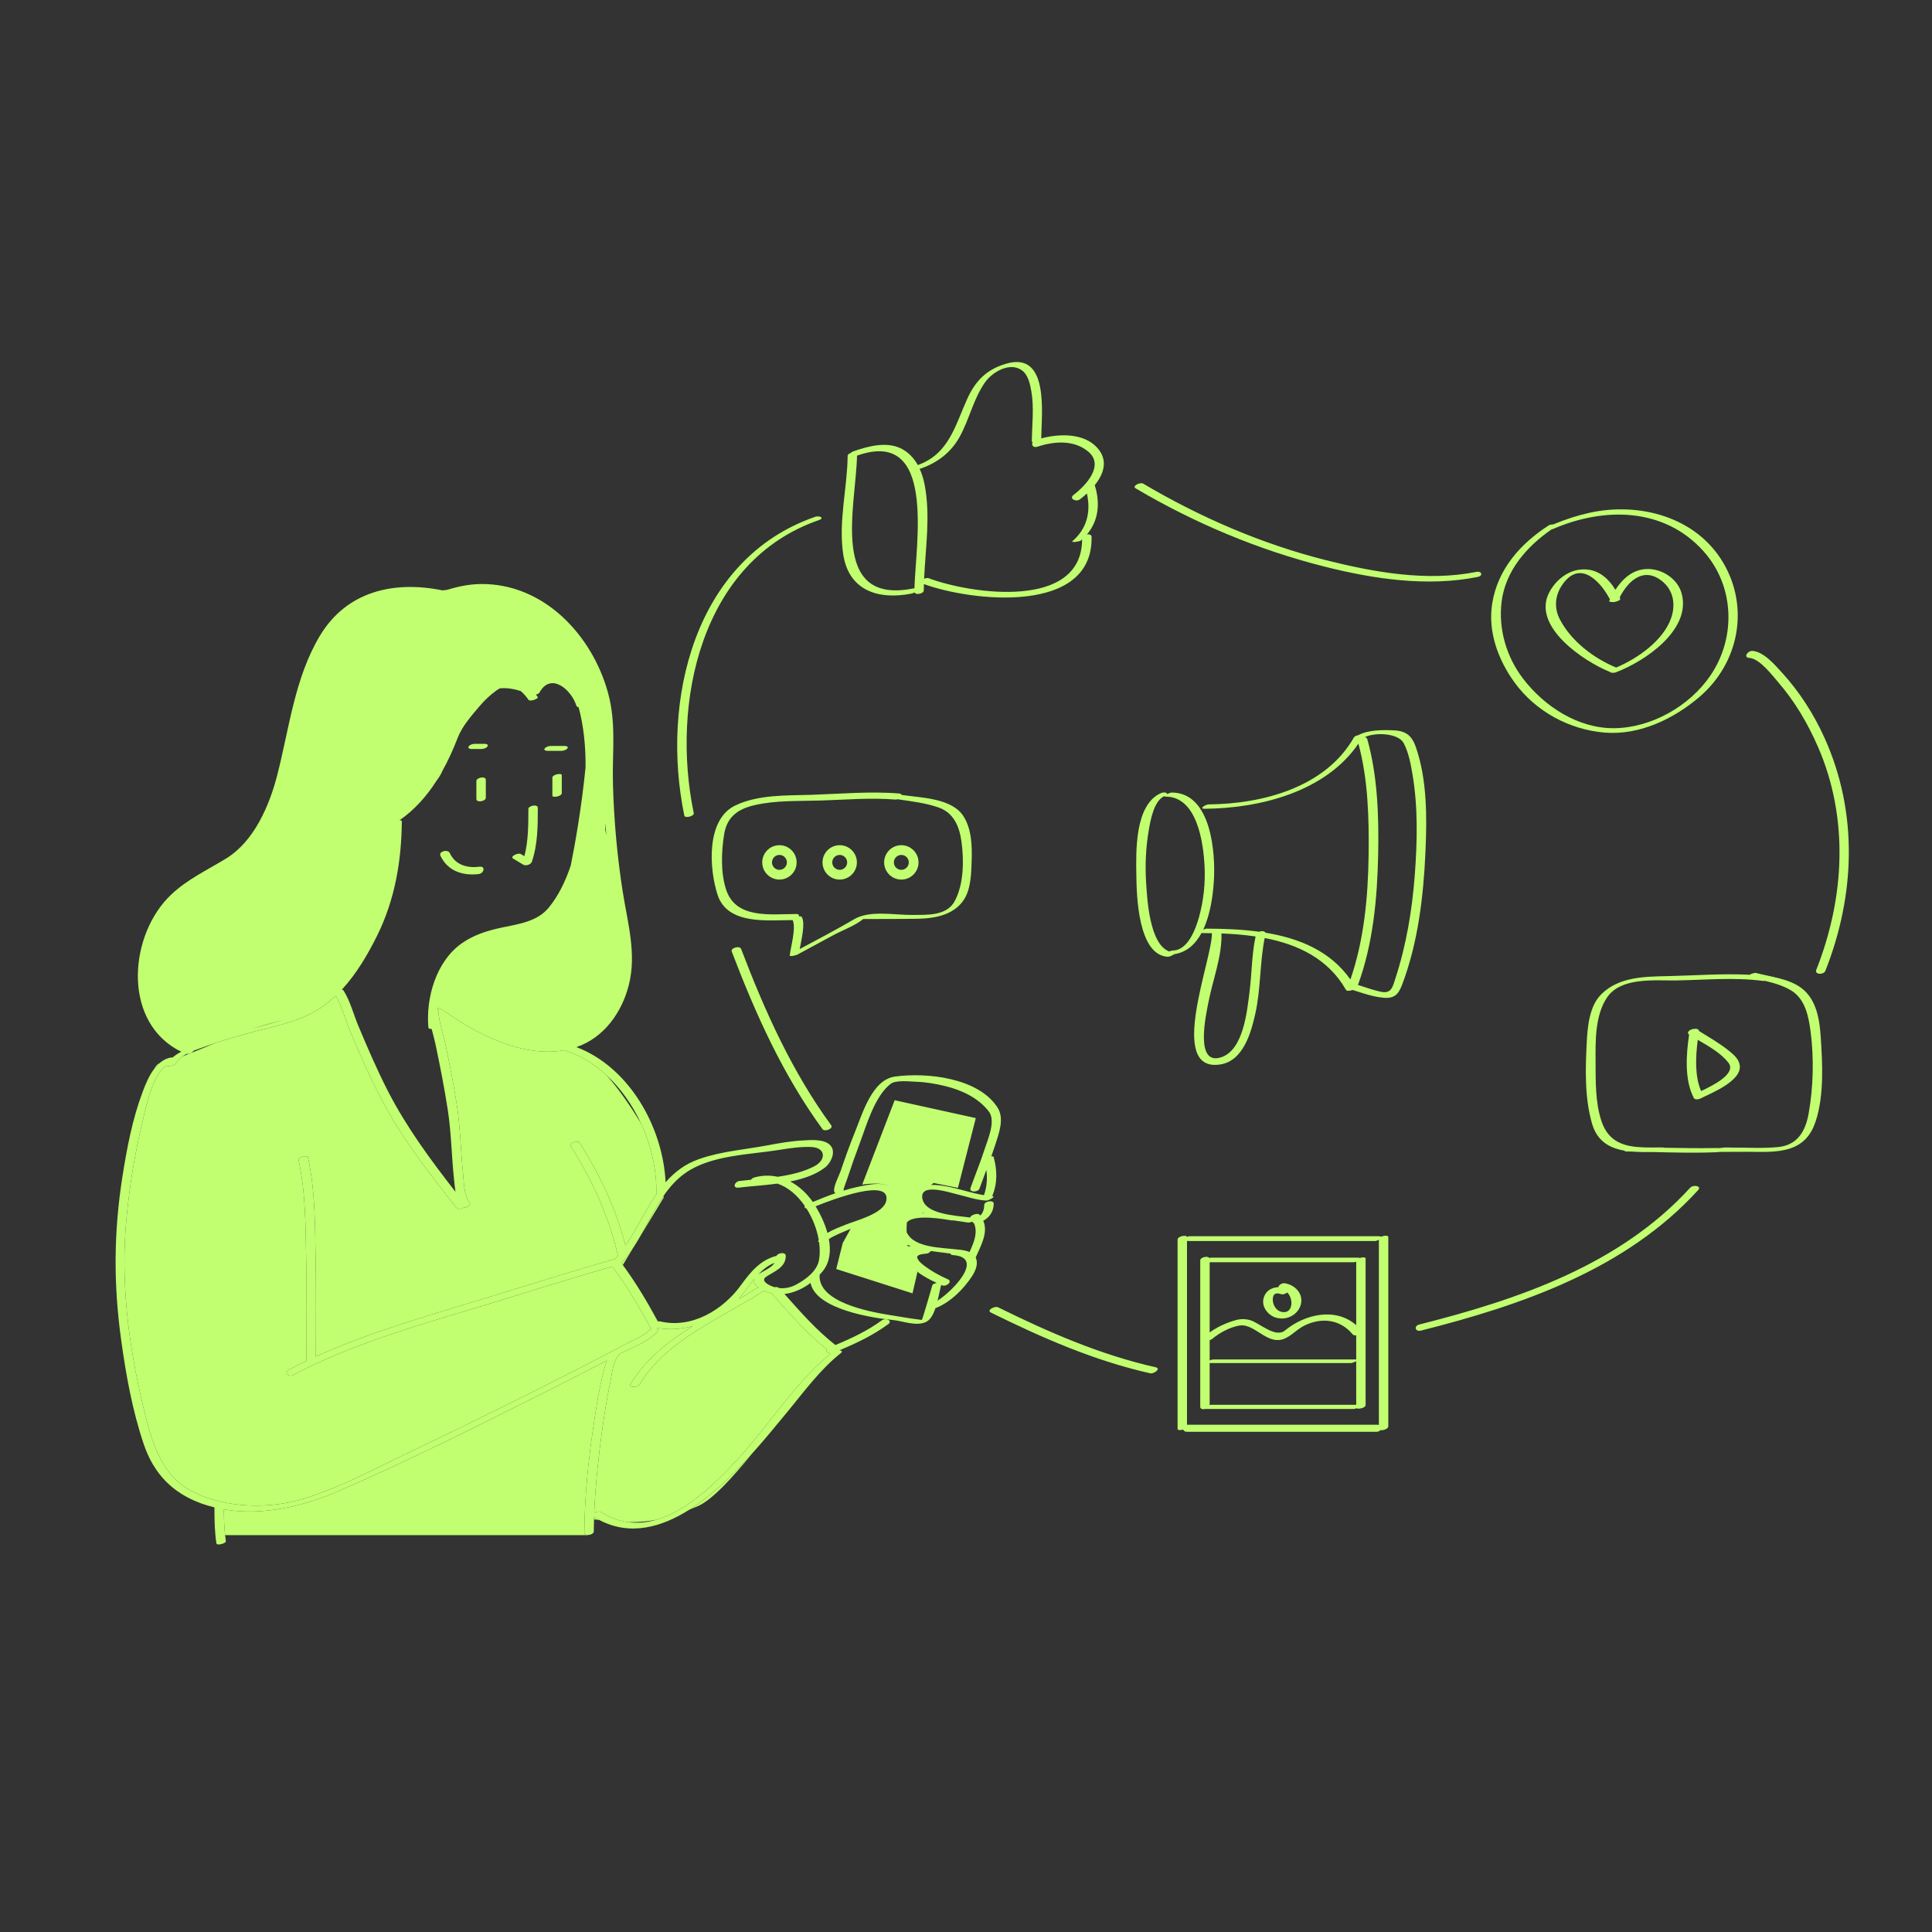 <?xml version="1.0" standalone="no"?>
<svg version="1.1" id="Layer_1" xmlns="http://www.w3.org/2000/svg" xmlns:xlink="http://www.w3.org/1999/xlink" x="0px" y="0px" width="595.28px" height="595.28px" viewBox="0 0 595.28 595.28" enable-background="new 0 0 595.28 595.28" xml:space="preserve">
<rect x="0" y="0" width="595.28" height="595.28" fill="#333333" stroke="none"/>
<path id="color_x5F_2" fill="#c1ff70" d="M183.044,467.419c0.548,0.342,1.098,0.648,1.646,0.937
	c-0.675-0.084-1.238-0.161-1.661-0.223C183.036,467.895,183.036,467.657,183.044,467.419z M49.02,327.692
	c-0.459,0.091-0.937,0.613-1.438,1.547C48.02,328.671,48.5,328.153,49.02,327.692z M180.054,472.287
	c0.059-11.715,1.345-23.5,3.127-35.068c0.749-4.86,1.512-9.769,2.785-14.525c0.293-1.093,0.572-2.362,1.038-3.512
	c-7.71,4.033-15.464,7.98-23.246,11.873c-19.571,9.789-39.208,19.616-59.301,28.304c-10.994,4.754-23.508,7.791-35.476,5.702
	c0.015,2.655,0.091,5.302,0.383,7.939h111.795l0.008-0.037C180.568,472.991,180.051,472.805,180.054,472.287z M254.718,415.732
	c-6.316-5.033-11.581-11.207-16.955-17.211c-0.846-0.183-1.68-0.473-2.499-0.867c-0.084,0.133-0.229,0.276-0.468,0.43
	c-13.003,8.334-29.456,14.75-37.76,28.519c-0.554,0.918-3.49,1.096-2.727-0.17c4.605-7.638,11.57-13.075,19.102-17.812
	c-3.48,0.884-7.094,1.17-10.527,0.582c-0.144,0.128-0.314,0.239-0.504,0.326c0.361,0.17,0.477,0.492,0.021,0.973
	c-2.773,2.938-7.784,4.797-11.454,6.638c-0.038,0.11-0.124,0.237-0.271,0.382c-1.756,1.727-2.146,6.005-2.62,8.263
	c-1.034,4.919-1.847,9.886-2.524,14.867c-1.149,8.443-2.093,16.958-2.435,25.485c0.622-0.37,1.575-0.577,2.019-0.294
	c2.788,1.779,5.576,2.768,8.335,3.15c0.236,0.003,0.473,0.007,0.709,0.007c2.613,0,5.227-0.19,8.087-0.735
	c9.678-2.813,18.536-11.579,25.13-18.75c9.588-10.43,17.599-23.521,28.645-32.533C255.083,417.003,254.305,416.333,254.718,415.732z
	 M84.493,314.999c-2.069,0.518-4.365,1.186-6.72,1.927c3.142-0.855,6.285-1.706,9.409-2.626
	C86.292,314.542,85.396,314.773,84.493,314.999z M192.998,387.403c-0.485,0.609-0.988,1.201-1.517,1.768
	c0.146,0.196,0.279,0.402,0.424,0.599l3.48-5.744c-0.622,0.967-1.268,1.913-1.957,2.815
	C193.407,387.049,193.241,387.24,192.998,387.403z M204.493,369c0,0-0.011-0.194-0.035-0.54c-2.719,3.926-4.868,8.409-7.295,12.633
	L204.493,369z M93.718,461.742c11.525-3.573,22.605-9.616,33.459-14.788c15.763-7.511,31.429-15.23,46.987-23.156
	c5.983-3.047,11.961-6.11,17.874-9.292c2.387-1.284,6.195-2.723,7.998-4.633c0.152-0.162,0.392-0.282,0.664-0.365
	c-0.077-0.063-0.146-0.136-0.195-0.228c-3.517-6.579-7.352-13.083-11.839-19.062c-12.368,3.518-24.597,7.426-36.889,11.185
	c-20.742,6.342-42.147,12.117-61.44,22.241c-1.438,0.754-3.021-0.729-1.268-1.648c1.764-0.926,3.551-1.804,5.348-2.661
	c0.01-10.389,0.131-20.779-0.078-31.167c-0.204-10.209-0.129-20.87-2.388-30.883c-0.157-0.698,2.753-1.421,2.898-0.776
	c2.257,10.005,2.207,20.68,2.388,30.883c0.182,10.197,0.091,20.392,0.079,30.588c17.286-7.854,35.873-12.958,53.945-18.501
	c12.655-3.881,25.248-7.908,37.992-11.506c0.065-0.019,0.142-0.025,0.213-0.038c0.313-0.348,0.62-0.702,0.919-1.062
	c-2.759-12.045-7.923-23.339-14.547-33.744c-0.582-0.915,2.239-1.82,2.703-1.091c6.267,9.843,11.273,20.431,14.177,31.732
	c3.507-5.106,6.153-10.901,9.597-15.908c-0.052-0.091-0.086-0.195-0.084-0.322c0.121-7.068-1.582-14.636-4.793-21.527
	c-2.844-4.645-6.681-10.429-10.614-14.778c-3.756-3.452-8.105-6.132-12.956-7.648c-12.869,2.295-26.758-4.85-37.266-12.252
	c-0.653-0.318-1.238-0.602-1.731-0.841c-0.018,0.229-0.05,0.454-0.063,0.684c0.417,0.235,0.476,0.538,0.319,0.828
	c0.138,3.001,1.501,6.817,2.145,9.896c1.339,6.394,2.623,12.81,3.587,19.272c1.002,6.712,1.063,13.392,1.79,20.117
	c0.273,2.527,0.242,6.993,1.98,9.136c0.712,0.877-0.683,1.749-1.771,1.679c-0.718,0.374-1.809,0.542-2.138,0.125
	c-8.24-10.428-16.728-21.228-22.927-33.023c-3.645-6.935-6.825-14.109-9.856-21.33c-1.46-3.479-2.552-7.768-4.49-11.071
	c-2.18,2.066-4.574,3.873-7.236,5.274c-6.045,3.183-13.11,4.433-19.641,6.258c-3.475,0.971-6.964,1.943-10.392,3.083
	c-1.435,0.614-4.258,1.809-7.224,2.993c-0.206,0.123-0.434,0.214-0.667,0.265c-0.684,0.271-1.368,0.537-2.042,0.793
	c-0.893,0.618-1.636,1.345-2.076,2.231c-0.364,0.734-2.838,0.991-2.883,0.557c-4.612,3.08-6.61,14.237-7.591,18.307
	c-2.302,9.549-3.819,19.31-4.752,29.085c-1.845,19.344,0.672,39.021,5.22,57.867c2.401,9.952,5.185,20.932,15.063,26.004
	C69.31,464.701,82.952,465.08,93.718,461.742z M233.745,396.788c-0.077-0.052-0.156-0.09-0.232-0.144
	c-1.063-0.754-1.413-1.739-1.025-2.659c-1.673,2.009-3.192,4.269-4.871,6.301c1.815-1.064,3.602-2.14,5.332-3.249
	C233.167,396.897,233.45,396.819,233.745,396.788z M223.21,456.653c-3.263,3.047-6.918,6.053-10.826,8.521
	c0.896-0.361,1.815-0.747,2.775-1.173c4.421-1.965,10.77-8.996,16.563-16.117C228.999,450.92,226.187,453.873,223.21,456.653z"></path>
<path id="color_x5F_1" d="M494.442,225.722c10.688,0.876,21.236-4.189,29.182-10.986c12.146-10.39,15.493-27.463,7.344-41.321
	c-8.362-14.218-25.969-18.824-41.331-15.393c-3.786,0.846-7.424,2.053-10.997,3.53c-0.568,0.033-1.18,0.15-1.432,0.313
	c-8.73,5.645-15.686,13.447-17.418,23.968c-1.43,8.681,1.769,17.384,6.793,24.347C473.056,219.15,483.488,224.824,494.442,225.722z
	 M462.669,185.401c1.185-9.555,7.747-17.003,15.389-22.289c0.171-0.03,0.341-0.077,0.502-0.146
	c15.77-6.817,34.261-6.619,46.352,6.914c9.571,10.713,10.049,26.635,2.063,38.314c-6.437,9.412-18.152,16.028-29.5,16.176
	c-11.166,0.146-21.591-6.661-28.181-15.254C464.147,202.405,461.629,193.796,462.669,185.401z M495.997,207.007
	c0.271,0.292,1.146,0.421,1.85,0.156c8.891-3.354,23.258-12.98,20.323-24.209c-1.243-4.758-6.321-7.893-11.027-7.622
	c-4.202,0.242-7.234,3.051-9.413,6.384c-2.33-3.744-5.57-6.57-10.424-6.256c-4.347,0.282-8.068,3.414-9.994,7.134
	C471.93,192.994,487.879,203.723,495.997,207.007z M481.998,179.325c5.416-6.689,11.479,0.379,14.051,5.363
	c-0.063,0.128-0.129,0.256-0.19,0.384c-0.146,0.303,0.26,0.427,0.809,0.411c0.836,0.215,2.777-0.557,2.563-1.007
	c-0.063-0.132-0.131-0.262-0.195-0.393c2.773-5.405,7.615-9.56,13.228-4.898c3.485,2.895,4.038,7.31,2.604,11.347
	c-2.423,6.824-10.262,12.365-16.906,15.149c-6.942-2.855-13.816-8.129-17.305-14.768
	C478.567,186.942,479.232,182.74,481.998,179.325z M160.472,263.143c0.375,0.21,0.738,0.438,1.103,0.662
	c1.224-4.734,1.224-9.67,1.227-14.555c0.001-1.004,2.904-1.608,2.904-0.341c-0.003,5.605,0,11.278-1.85,16.635
	c-0.298,0.861-1.823,1.327-2.6,0.894c-1.048-0.585-2.031-1.263-3.079-1.849C156.942,263.898,159.602,262.656,160.472,263.143z
	 M149.688,240.291c0,1.848,0,3.697,0,5.545c0,1.036-2.908,1.625-2.908,0.327c0-1.848,0-3.697,0-5.545
	C146.78,239.582,149.688,238.992,149.688,240.291z M173.096,238.833c0,1.848,0,3.697,0,5.545c0,1.012-2.898,1.51-2.898,0.776
	c0-1.848,0-3.697,0-5.545C170.197,238.598,173.096,238.1,173.096,238.833z M167.842,230.604c0.412-0.534,1.279-0.764,1.92-0.764
	c1.438,0,2.875,0,4.313,0c0.402,0,1.178,0.203,0.758,0.747c-0.412,0.534-1.279,0.764-1.92,0.764c-1.438,0-2.875,0-4.313,0
	C168.197,231.352,167.422,231.149,167.842,230.604z M144.424,229.965c0.401-0.559,1.267-0.78,1.915-0.78c1.027,0,2.054,0,3.08,0
	c0.438,0,1.176,0.253,0.774,0.811c-0.401,0.559-1.267,0.78-1.915,0.78c-1.027,0-2.054,0-3.08,0
	C144.761,230.776,144.022,230.522,144.424,229.965z M135.694,263.638c-0.602-1.283,2.271-2.112,2.898-0.776
	c1.724,3.673,5.368,4.658,9.136,4.193c1.965-0.242,1.427,2.044-0.223,2.248C142.556,269.913,137.903,268.344,135.694,263.638z
	 M306.181,370.917c0.025-1.348-2.894-0.799-2.914,0.303c-0.023,1.288-0.363,2.54-1.268,3.312c-0.08-0.1-0.146-0.2-0.232-0.299
	c-0.532-0.603-2.929,0.227-2.787,0.906c-1.237-0.161-2.797-0.308-4.441-0.526c-0.755-0.126-1.613-0.268-2.56-0.406
	c-3.784-0.72-7.345-2.05-7.808-5.031c-0.747-4.819,8.53-1.703,10.68-1.203c2.908,0.677,5.958,1.789,8.96,1.939
	c0.735,0.037,3.261-1.255,1.896-1.374c1.658-3.889,1.552-7.958,0.467-12.028c-0.05-0.188-0.345-0.249-0.727-0.229
	c0.418-1.177,0.824-2.358,1.206-3.548c1.135-3.537,2.885-8.065,0.706-11.474c-5.895-9.219-21.867-10.883-31.579-9.558
	c-7.048,0.961-9.99,11.273-12.245,16.812c-1.672,4.103-3.156,8.281-4.58,12.475c-0.454,1.335-2.328,4.761-1.909,6.221
	c0.06,0.206,0.202,0.34,0.375,0.44c-2.36,0.815-4.688,1.74-6.974,2.698c-1.855-2.667-4.238-4.874-6.96-6.311
	c4.002-0.8,7.772-2.061,10.668-4.272c1.855-1.417,3.524-4.825,1.723-6.827c-1.89-2.101-6.113-1.67-8.593-1.539
	c-3.536,0.188-7.109,0.806-10.588,1.463c-7.152,1.352-14.417,1.847-21.33,4.275c-4.346,1.526-7.596,4.066-10.285,7.142
	c-0.825-17.017-11.212-35.47-27.474-41.65c8.534-2.899,14.063-10.783,16.168-19.238c2.383-9.572-0.363-18.932-1.857-28.368
	c-1.749-11.046-2.754-22.275-3.061-33.453c-0.263-9.591,1.082-18.515-1.476-27.956c-4.848-17.889-19.807-33.882-39.256-33.667
	c-3.538,0.04-6.998,0.758-10.362,1.792c-0.498,0.06-0.967,0.118-1.394,0.171c-15.036-3.069-29.638,0.238-37.896,14.137
	c-7.676,12.918-9.347,28.315-13.012,42.627c-2.446,9.554-7.144,20.552-15.821,25.867c-5.835,3.574-11.894,6.366-16.928,11.132
	c-12.689,12.014-15.096,37.76,1.508,47.513c0.538,0.316,1.096,0.591,1.664,0.842c-1.003,0.534-1.928,1.134-2.711,1.816
	c-0.195-0.021-0.411-0.019-0.66,0.031c-1.35,0.271-2.499,0.932-3.495,1.817c-0.52,0.461-1,0.979-1.438,1.547
	c-1.664,2.157-2.78,4.931-3.628,7.187c-3.153,8.39-4.842,17.299-6.229,26.127c-2.68,17.057-2.766,33.09-0.408,50.171
	c1.497,10.848,3.451,21.801,6.962,32.197c3.019,8.938,8.626,14.944,17.54,18.236c1.408,0.52,2.834,0.933,4.267,1.289
	c-0.002,0.015-0.009,0.028-0.009,0.043c0.002,3.715,0.049,7.411,0.615,11.089c0.106,0.691,3.025,0.049,2.898-0.776
	c-0.093-0.6-0.158-1.201-0.225-1.801c-0.292-2.638-0.368-5.284-0.383-7.939c11.968,2.089,24.481-0.948,35.476-5.702
	c20.093-8.688,39.729-18.516,59.301-28.304c7.782-3.892,15.536-7.839,23.246-11.873c-0.466,1.15-0.745,2.419-1.038,3.512
	c-1.273,4.756-2.036,9.665-2.785,14.525c-1.782,11.568-3.068,23.354-3.127,35.068c-0.003,0.518,0.515,0.704,1.113,0.676
	c0.816-0.038,1.782-0.477,1.785-1.034c0.007-1.266,0.04-2.531,0.077-3.797c0.007-0.238,0.007-0.476,0.015-0.714
	c0.548,0.342,1.098,0.648,1.646,0.937c9.485,4.983,19.189,2.188,27.693-3.182c3.908-2.467,7.563-5.474,10.826-8.521
	c2.977-2.78,5.789-5.732,8.512-8.77c3.799-4.238,7.42-8.646,11.024-13.027c5.079-6.172,10.009-12.941,16.323-17.93
	c0.641-0.506,0.285-0.786-0.334-0.873c0.006-0.018,0.017-0.035,0.021-0.052c5.218-2.174,10.286-4.61,14.878-7.964
	c1.592-1.163-0.79-2.047-1.898-1.237c-4.42,3.229-9.305,5.542-14.327,7.626c-5.855-4.582-10.768-10.18-15.695-15.724
	c2.846-0.335,5.63-1.603,8.032-3.404c1.682,8.211,19.28,10.807,25.441,11.43c3.144,0.318,6.871,1.941,9.976,0.667
	c1.455-0.597,2.396-2.323,3.072-4.332c4.529-1.736,8.639-5.823,11.242-9.798c1.066-1.63,2.033-3.831,1.184-5.741
	c-0.01-0.021-0.025-0.036-0.035-0.056c1.591-3.615,3.915-7.67,2.348-11.333C304.888,375.091,306.136,373.306,306.181,370.917z
	 M186.493,253.488c0.104,1.306,0.218,2.61,0.339,3.913l-0.339-1.736V253.488z M284.485,373.555c0.091,0.043,0.178,0.088,0.27,0.13
	c-0.201,0.006-0.404,0.01-0.605,0.021C284.267,373.654,284.378,373.604,284.485,373.555z M259.941,366.433L259.941,366.433
	c-0.044-0.158,1.016-2.943,1.255-3.674c1.131-3.453,2.348-6.876,3.627-10.276c2.139-5.683,4.595-14.632,9.607-18.541
	c1.598-1.246,6.172-0.687,7.947-0.63c2.951,0.095,5.879,0.607,8.742,1.296c5.133,1.235,10.305,3.61,13.572,7.88
	c2.217,2.896-0.362,8.64-1.32,11.627c-1.291,4.023-2.922,7.923-4.333,11.902c-0.536,1.512,2.356,1.341,2.746,0.242
	c0.687-1.938,1.409-3.86,2.127-5.785c0.342,2.627,0.174,5.231-0.741,7.775c-3.861-0.613-7.738-2.034-11.538-2.707
	c-1.438-0.255-3.13-0.518-4.741-0.445l0.768-0.598l7.5,1.5l5.5-21.5l-25-5.5l-10,26c0,0,5.848-0.972,8.376,0.486
	c-2.673-1.362-6.778-0.4-9.345,0.122c-1.611,0.328-3.209,0.753-4.793,1.235C259.946,366.688,259.958,366.552,259.941,366.433z
	 M273.068,369.981c-0.821,3.98-9.326,6.078-12.532,7.368c-1.817,0.731-3.829,1.471-5.584,2.531c-0.834-3.013-2.25-5.905-3.645-8.203
	C257.121,369.322,274.538,362.847,273.068,369.981z M116.201,288.281c5.478-11.046,7.514-23.04,7.605-35.276
	c0.001-0.187-0.302-0.265-0.712-0.257c4.657-3.236,8.367-7.439,11.385-12.152c0.821-1.11,1.472-2.165,1.834-3.081
	c1.83-3.279,3.384-6.735,4.729-10.237c1.364-3.551,4.424-6.996,6.851-9.846c1.486-1.747,3.161-3.314,5.019-4.659
	c0.389-0.281,0.768-0.501,1.142-0.692c2.303-0.215,4.602,0.267,6.396,0.847c0.865,0.72,1.653,1.639,2.355,2.655
	c0.531,0.769,3.188-0.356,2.898-0.776c-0.19-0.276-0.385-0.537-0.58-0.786c0.49-0.123,0.938-0.346,1.098-0.636
	c3.521-6.416,9.868-0.83,11.371,4.047c0.085,0.274,0.351,0.417,0.688,0.463c1.615,6.006,2.194,12.28,2.139,18.533
	c-1.261,12.654-3.248,23.734-4.569,30.29c-1.622,4.828-3.812,9.343-6.81,12.982c-3.544,4.3-9.386,5.028-14.49,6.111
	c-4.406,0.935-8.613,2.254-12.314,4.87c-7.846,5.545-11.075,16.802-10.236,25.943c0.03,0.327,0.471,0.44,1,0.4
	c0.393,1.575,0.844,3.138,1.162,4.631c1.433,6.733,2.746,13.493,3.803,20.296c1.108,7.133,1.159,14.288,1.934,21.446
	c0.117,1.081,0.223,2.451,0.444,3.818c-7.631-9.769-15.087-19.902-20.746-30.897c-3.391-6.588-6.322-13.417-9.188-20.245
	c-1.46-3.476-2.521-7.681-4.554-10.876c-0.111-0.175-0.301-0.254-0.521-0.283C109.853,300.034,113.347,294.037,116.201,288.281z
	 M87.183,314.3c-3.124,0.92-6.268,1.771-9.409,2.626c2.354-0.741,4.65-1.409,6.72-1.927C85.396,314.773,86.292,314.542,87.183,314.3
	z M174.164,423.798c-15.559,7.925-31.225,15.645-46.987,23.156c-10.854,5.172-21.934,11.215-33.459,14.788
	c-10.766,3.337-24.408,2.959-34.49-2.218c-9.878-5.072-12.661-16.052-15.063-26.004c-4.548-18.846-7.064-38.523-5.22-57.867
	c0.933-9.776,2.45-19.537,4.752-29.085c0.98-4.07,2.979-15.227,7.591-18.307c0.045,0.435,2.519,0.178,2.883-0.557
	c0.44-0.886,1.184-1.613,2.076-2.231c0.413-0.285,0.855-0.549,1.319-0.791c0.231,0.061,0.479,0.05,0.723-0.003
	c0.233-0.05,0.461-0.142,0.667-0.265c0.299-0.178,0.551-0.413,0.692-0.663c1.215-0.477,2.418-0.867,3.391-1.229
	c1.039-0.387,2.087-0.75,3.141-1.1c3.428-1.14,6.917-2.112,10.392-3.083c6.53-1.825,13.596-3.075,19.641-6.258
	c2.662-1.401,5.057-3.208,7.236-5.274c1.938,3.303,3.03,7.591,4.49,11.071c3.031,7.221,6.212,14.395,9.856,21.33
	c6.199,11.795,14.687,22.595,22.927,33.023c0.329,0.417,1.42,0.249,2.138-0.125c1.088,0.07,2.482-0.802,1.771-1.679
	c-1.738-2.143-1.707-6.608-1.98-9.136c-0.728-6.726-0.788-13.405-1.79-20.117c-0.964-6.462-2.248-12.878-3.587-19.272
	c-0.644-3.079-2.007-6.895-2.145-9.896c0.156-0.291,0.098-0.593-0.319-0.828c0.013-0.229,0.045-0.455,0.063-0.684
	c0.493,0.239,1.078,0.523,1.731,0.841c10.508,7.402,24.396,14.547,37.266,12.252c4.851,1.516,9.2,4.197,12.956,7.648
	c4.421,4.063,8.014,9.196,10.614,14.778c3.211,6.891,4.914,14.459,4.793,21.527c-0.002,0.127,0.032,0.231,0.084,0.322
	c-3.443,5.007-6.09,10.802-9.597,15.908c-2.903-11.301-7.91-21.889-14.177-31.732c-0.464-0.729-3.285,0.176-2.703,1.091
	c6.624,10.404,11.788,21.699,14.547,33.744c-0.299,0.36-0.605,0.714-0.919,1.062c-0.071,0.013-0.147,0.019-0.213,0.038
	c-12.744,3.598-25.337,7.625-37.992,11.506c-18.072,5.542-36.659,10.647-53.945,18.501c0.012-10.197,0.103-20.392-0.079-30.588
	c-0.181-10.203-0.131-20.877-2.388-30.883c-0.146-0.645-3.056,0.078-2.898,0.776c2.259,10.013,2.184,20.673,2.388,30.883
	c0.209,10.388,0.088,20.778,0.078,31.167c-1.797,0.857-3.584,1.735-5.348,2.661c-1.753,0.92-0.17,2.403,1.268,1.648
	c19.293-10.124,40.698-15.899,61.44-22.241c12.292-3.759,24.521-7.667,36.889-11.185c4.487,5.979,8.322,12.483,11.839,19.062
	c0.05,0.092,0.118,0.165,0.195,0.228c-0.272,0.083-0.512,0.203-0.664,0.365c-1.803,1.911-5.611,3.349-7.998,4.633
	C186.125,417.688,180.147,420.751,174.164,423.798z M233.513,396.644c0.076,0.054,0.155,0.092,0.232,0.144
	c-0.295,0.031-0.578,0.11-0.797,0.25c-1.73,1.109-3.517,2.185-5.332,3.249c1.679-2.033,3.198-4.292,4.871-6.301
	C232.1,394.904,232.45,395.89,233.513,396.644z M227.376,449.515c-6.594,7.172-15.452,15.937-25.13,18.75
	c-2.873,0.835-5.817,1.141-8.796,0.728c-2.759-0.383-5.547-1.371-8.335-3.15c-0.443-0.283-1.396-0.076-2.019,0.294
	c0.342-8.527,1.285-17.042,2.435-25.485c0.678-4.98,1.49-9.947,2.524-14.867c0.475-2.257,0.864-6.536,2.62-8.263
	c0.147-0.145,0.233-0.272,0.271-0.382c3.67-1.841,8.681-3.7,11.454-6.638c0.455-0.481,0.34-0.803-0.021-0.973
	c0.189-0.087,0.36-0.197,0.504-0.326c3.434,0.588,7.047,0.302,10.527-0.582c-7.531,4.737-14.496,10.173-19.102,17.812
	c-0.764,1.266,2.173,1.088,2.727,0.17c8.304-13.769,24.757-20.184,37.76-28.519c0.239-0.153,0.384-0.296,0.468-0.43
	c0.819,0.394,1.653,0.684,2.499,0.867c5.374,6.004,10.639,12.178,16.955,17.211c-0.413,0.601,0.365,1.271,1.303,1.25
	C244.975,425.994,236.964,439.085,227.376,449.515z M245.304,395.807c-1.68,0.897-3.455,1.267-5.232,1.068
	c-0.326-0.309-0.859-0.37-1.378-0.27c-0.409-0.117-0.817-0.254-1.224-0.436c-1.129-0.506-3.055-1.682-1.378-2.8
	c2.511-1.674,6.032-2.848,6.017-6.424c-0.006-1.269-2.421-0.934-2.848-0.002c-5.021,1.279-8.049,5.018-11.023,9.117
	c-5.511,7.593-15.162,13.414-24.932,11.068c-0.183-0.044-0.397-0.033-0.62,0.012c-3.229-5.986-6.747-11.883-10.78-17.371
	c-0.145-0.197-0.277-0.403-0.424-0.599c0.528-0.567,1.031-1.159,1.517-1.768c0.243-0.163,0.409-0.354,0.431-0.562
	c0.689-0.903,1.335-1.849,1.957-2.815c0.615-0.955,1.205-1.936,1.777-2.932c2.427-4.224,4.576-8.708,7.295-12.633
	c1.908-2.755,4.098-5.237,6.874-7.148c7.955-5.477,19.672-5.518,28.971-7.044c3.174-0.521,6.408-0.979,9.632-0.866
	c4.484,0.158,4.801,3.99,0.876,5.998c-3.349,1.714-7.244,2.608-11.222,3.187c-2.277-0.507-4.697-0.489-7.184,0.215
	c-0.527,0.15-0.833,0.415-0.985,0.695c-1.217,0.121-2.413,0.243-3.569,0.385c-1.578,0.193-2.255,2.292-0.277,2.049
	c3.559-0.437,7.774-0.678,11.961-1.241c3.327,1.101,6.228,3.671,8.444,6.888c-0.255,0.355,0.04,0.671,0.534,0.803
	c1.887,2.975,3.204,6.408,3.766,9.703c-0.014,0.015-0.028,0.027-0.041,0.042c-0.256,0.306-0.15,0.496,0.136,0.593
	c0.274,1.943,0.285,3.825-0.021,5.516C251.722,391.711,248.194,394.263,245.304,395.807z M233.662,392.659
	c1.451-1.536,3.061-2.821,5.01-3.574C237.645,390.733,235.297,391.492,233.662,392.659z M287.278,395.978
	c-0.256,0.785-3.052,10.742-3.27,10.715c-3.387-0.425-6.814-1.007-10.186-1.563c-5.958-0.982-21.807-3.871-21.296-12.329
	c0.354-0.382,0.694-0.773,1.015-1.176c2.205-2.778,2.498-6.313,1.846-9.837c1.16-0.878,3.732-1.938,6.702-3.164L259.659,383l-2,8
	l23.5,7.5l1.5-6.5l-0.14-0.279c1.812,1.465,4.023,2.612,6.131,3.575C288.011,395.417,287.384,395.657,287.278,395.978z
	 M279.609,383.513c0.36,0.189,0.723,0.353,1.074,0.487h-1.024C279.659,384,279.639,383.813,279.609,383.513z M288.892,400.761
	c0.446-1.827,0.764-3.625,1.107-4.861c0.108,0.047,0.221,0.098,0.328,0.145c1.165,0.507,3.367-1.165,1.688-1.896
	c-2.518-1.095-4.965-2.458-7.164-4.104c-0.853-0.637-1.879-1.455-2.227-2.502c-0.371-1.117,2.314-1.215,2.861-1.283
	c0.59-0.074,1.055-0.415,1.301-0.799c2.018,0.296,4.057,0.494,6.065,0.782c0.003,0.241,0.238,0.433,0.847,0.478
	C303.219,387.419,294.241,397.23,288.892,400.761z M298.73,385.766c-1.04-0.456-2.269-0.634-3.331-0.728
	c-5.074-0.662-13.908-0.441-16.049-5.429c-0.032-1.061-0.021-2.117,0.072-2.958c2.211-2.678,11.544-0.996,13.906-0.607
	c0.105,0.017,0.256,0.004,0.426-0.028c1.977,0.314,3.654,0.516,4.511,0.671c0.285,0.052,0.827-0.087,1.314-0.296
	c0.069,0.247,0.262,0.388,0.499,0.461C301.384,379.687,300.078,382.858,298.73,385.766z M265.983,283.166
	c5.586-0.034,11.173,0.013,16.758-0.085c5.29-0.093,11.174-1.143,14.25-5.875c2.193-3.374,2.268-8.167,2.393-12.03
	c0.145-4.531,0.008-9.567-2.434-13.539c-3.537-5.751-13.102-5.822-19.129-6.7c-0.055-0.229-0.305-0.409-0.859-0.455
	c-8.839-0.724-18.015,0.119-26.858,0.409c-7.757,0.254-16.327-0.135-23.519,3.272c-9.114,4.318-8.068,19.567-5.502,27.506
	c3.039,9.4,15.449,7.834,23.142,7.824c1.135,2.406-0.601,8.278-0.897,10.846c-0.066,0.577,2.115-0.079,2.291-0.173
	c3.738-2.009,7.472-4.028,11.199-6.057C259.502,286.648,263.46,285.239,265.983,283.166z M247.069,282.59
	c-0.133-0.246-0.52-0.295-0.97-0.237c0.196-0.392,0.048-0.734-0.79-0.733c-7.8,0.008-18.619,1.655-21.597-7.557
	c-1.694-5.241-1.453-11.586-0.604-16.951c0.874-5.523,4.349-7.89,9.502-9.061c6.572-1.493,13.6-1.19,20.292-1.398
	c7.584-0.236,15.415-0.917,22.992-0.296c0.209,0.017,0.433-0.022,0.65-0.094c4.22,0.627,8.527,1.116,12.561,2.501
	c4.754,1.633,6.482,5.854,7.128,10.489c0.81,5.816,0.759,13.178-2.104,18.45c-2.512,4.622-8.716,4.165-13.247,4.2
	c-5.377,0.041-12.873-1.498-17.628,1.284c-5.523,3.231-11.201,6.219-16.852,9.232C246.934,289.48,248.164,284.62,247.069,282.59z
	 M240.156,260.417c-2.921,0-5.298,2.376-5.298,5.298s2.377,5.298,5.298,5.298c2.922,0,5.299-2.377,5.299-5.298
	S243.078,260.417,240.156,260.417z M240.156,268.013c-1.267,0-2.298-1.031-2.298-2.298s1.031-2.298,2.298-2.298
	c1.268,0,2.299,1.031,2.299,2.298S241.424,268.013,240.156,268.013z M258.726,271.013c2.921,0,5.298-2.377,5.298-5.298
	s-2.377-5.298-5.298-5.298c-2.922,0-5.299,2.376-5.299,5.298S255.804,271.013,258.726,271.013z M258.726,263.417
	c1.267,0,2.298,1.031,2.298,2.298s-1.031,2.298-2.298,2.298c-1.268,0-2.299-1.031-2.299-2.298S257.458,263.417,258.726,263.417z
	 M277.716,271.013c2.921,0,5.297-2.377,5.297-5.298s-2.376-5.298-5.297-5.298s-5.297,2.376-5.297,5.298
	S274.795,271.013,277.716,271.013z M277.716,263.417c1.267,0,2.297,1.031,2.297,2.298s-1.03,2.298-2.297,2.298
	s-2.297-1.031-2.297-2.298S276.449,263.417,277.716,263.417z M555.163,304.521c-3.844-2.972-9.535-3.536-14.086-4.729
	c-0.41-0.107-1.396,0.206-2.021,0.547c-8.319-0.435-16.937,0.245-25.105,0.417c-7.163,0.151-15.162,0.173-20.613,5.636
	c-3.67,3.678-4.192,10.038-4.443,14.893c-0.421,8.144-0.657,16.981,1.634,24.898c1.594,5.505,5.45,7.577,9.988,8.345
	c0.011,0.148,0.217,0.254,0.753,0.261c0.528,0.006,1.058,0.018,1.587,0.026c2.159,0.177,4.405,0.158,6.588,0.142
	c6.536,0.164,13.083,0.335,19.599,0.053c0.312-0.013,0.626-0.048,0.937-0.1c0.013,0.004,0.035,0.007,0.073,0.007
	c2.671-0.013,5.343-0.018,8.014-0.032c4.466-0.024,9.342,0.391,13.648-1.081c4.101-1.401,6.409-4.283,7.735-8.349
	c2.62-8.029,2.09-17.792,1.538-26.063C560.631,314.042,559.66,307.997,555.163,304.521z M530.188,353.718
	c-0.983,0.263-1.725,0.168,0.184-0.031C530.312,353.7,530.248,353.702,530.188,353.718z M557.27,343.091
	c-1.006,5.595-3.491,9.778-9.498,10.348c-4.683,0.445-9.535,0.131-14.234,0.147c-0.989,0.003-2.093-0.112-3.087,0.087
	c-0.685,0.061-1.381,0.052-2.066,0.063c-5.193,0.08-10.388,0.001-15.582-0.095c-0.123-0.056-0.313-0.091-0.612-0.091
	c-1.218,0.002-2.435,0.017-3.635,0.014c-0.681-0.013-1.36-0.021-2.041-0.033c-5.776-0.196-10.869-1.419-13.087-8.124
	c-1.924-5.813-1.781-12.433-1.809-18.47c-0.029-6.283-0.158-14.088,3.511-19.565c4.313-6.438,14.896-5.177,21.479-5.29
	c8.703-0.149,18.006-1.003,26.66,0.158c0.117,0.016,0.283-0.004,0.469-0.046c2.865,0.683,5.714,1.496,8.188,3.005
	c4.252,2.593,5.319,7.917,5.924,12.471C558.939,325.896,558.737,334.934,557.27,343.091z M532.818,323.846
	c-2.874-2.355-6.198-4.218-9.347-6.2c-0.053-0.566-0.727-0.744-1.418-0.638c-1.139-0.003-2.66,1.05-1.613,1.763
	c-0.907,6.142-1.479,13.978,1.464,19.551c0.319,0.604,1.495,0.412,1.958,0.178c3.077-1.56,13.102-5.448,12.154-10.431
	C535.667,326.225,534.204,324.981,532.818,323.846z M524.138,336.172c-1.999-4.594-1.695-10.658-1.031-15.783
	c3.404,1.99,7.129,4.071,9.441,7.045C535.163,330.796,527.768,334.469,524.138,336.172z M425.565,381.078
	c-0.096-0.105-0.316-0.174-0.73-0.174c-19.441,0-38.883,0-58.324,0c-0.224,0-0.509,0.08-0.792,0.2
	c-0.128-0.71-2.887-0.199-2.887,0.825c0,19.441,0,38.883,0,58.324c0,0.447,0.936,0.473,1.744,0.22
	c0.106,0.383,0.493,0.688,1.228,0.688c19.441,0,38.883,0,58.324,0c0.531,0,0.945-0.219,1.203-0.517
	c0.822,0.143,2.422-0.359,2.422-1.168c0-19.441,0-38.883,0-58.324C427.753,380.579,426.423,380.64,425.565,381.078z
	 M424.854,439.041c-0.143-0.036-0.299-0.06-0.484-0.06c-19.441,0-38.883,0-58.324,0c-0.11,0-0.215,0.011-0.315,0.028
	c0-18.875,0-37.751,0-56.626c19.311,0,38.622,0,57.933,0c0.331,0,0.796-0.172,1.191-0.397
	C424.854,401.004,424.854,420.022,424.854,439.041z M418.948,387.607c-0.12-0.06-0.315-0.098-0.625-0.098
	c-15.063,0-30.126,0-45.188,0c-0.149,0-0.332,0.039-0.524,0.1c-0.512-0.764-2.797-0.189-2.797,0.695c0,15.063,0,30.126,0,45.189
	c0,0.717,0.939,0.828,1.75,0.607c0.102,0.014,0.217,0.023,0.364,0.023c15.063,0,30.126,0,45.188,0c0.224,0,0.547-0.09,0.867-0.221
	c0.529,0.375,2.785-0.104,2.785-0.97c0-15.063,0-30.126,0-45.189C420.769,387.339,419.773,387.341,418.948,387.607z M417.87,432.836
	c-14.906,0-29.813,0-44.72,0c-0.12,0-0.272,0.028-0.435,0.072c0-4.307,0-8.613,0-12.919c14.499,0,28.999,0,43.498,0
	c0.278,0,1.08-0.271,1.656-0.545C417.87,423.908,417.87,428.372,417.87,432.836z M417.87,418.875c-14.705,0-29.411,0-44.116,0
	c-0.187,0-0.607,0.122-1.038,0.285c0-2.079,0-4.157,0-6.236c0.254-0.076,0.497-0.189,0.702-0.328
	c-0.001,0.002-0.001,0.004-0.001,0.006c0.015-0.013,0.031-0.024,0.046-0.037c0.047-0.034,0.089-0.068,0.131-0.104
	c2.29-1.896,5.371-3.525,8.269-4.039c4.159-0.737,7.842,4.875,12.262,4.46c2.97-0.279,5.006-3.023,7.566-4.338
	c5.311-2.727,11.191-2.122,15.063,2.565c0.236,0.286,0.664,0.377,1.117,0.338C417.87,413.924,417.87,416.4,417.87,418.875z
	 M417.87,408.308c-6.266-5.533-15.691-3.514-21.963,1.643c-2.917,2.397-7.849-2.292-10.543-3.13
	c-1.486-0.462-3.01-0.505-4.528-0.089c-2.799,0.765-5.706,2.063-8.12,3.808c0-7.208,0-14.416,0-21.625c14.806,0,29.611,0,44.416,0
	c0.203,0,0.469-0.07,0.738-0.176C417.87,395.261,417.87,401.784,417.87,408.308z M395.824,395.388
	c-0.847-0.125-1.89,0.617-1.931,1.214c-1.994,0.067-3.836,1.036-4.504,3.184c-0.843,2.712,1.186,5.394,3.681,6.182
	c3.153,0.995,6.757-0.696,7.688-3.877C401.763,398.658,399.008,395.857,395.824,395.388z M394.793,404.2
	c-1.616-0.388-2.607-2.131-2.626-3.705c-0.021-1.91,0.934-2.317,2.571-1.744c0.537,0.188,1.387-0.105,1.894-0.52
	C398.73,400.355,398.333,405.049,394.793,404.2z M436.245,230.182c-1.193-3.439-2.971-4.955-6.704-5.143
	c-3.329-0.167-7.964-0.194-11.026,1.48c-0.585,0.118-1.152,0.343-1.334,0.664c-8.757,15.44-28.165,20.524-44.785,20.661
	c-0.891,0.007-3.146,1.369-1.205,1.353c17.064-0.141,37.266-5.24,47.355-20.066c2.998,11.034,3.283,22.917,3.143,34.269
	c-0.159,12.84-1.383,26.187-5.61,38.406c-6.162-8.825-15.87-12.741-26.207-14.434c-0.226-0.528-1.152-0.583-1.907-0.289
	c-5.412-0.745-10.945-0.936-16.186-0.951c-0.277-0.001-0.68,0.127-1.049,0.306c2.209-4.683,2.996-10.574,3.274-14.9
	c0.558-8.667-0.757-27.337-12.986-27.345c-0.278,0-0.915,0.227-1.447,0.487c0.168-0.471-0.995-0.696-1.866-0.312
	c-8.148,3.596-7.684,18.095-7.581,25.368c0.086,6.136,0.505,24.526,9.666,25.058c0.433,0.025,1.501-0.414,2.015-0.803
	c3.906-0.583,6.578-3.146,8.403-6.517c0.104,0.016,0.221,0.026,0.372,0.027c0.933,0.002,1.875,0.012,2.824,0.03
	c0.254,7.759-13.996,42.91,2.51,40.455c7.128-1.06,9.54-9.716,10.861-15.623c1.717-7.674,1.361-15.682,2.896-23.345
	c10.18,1.959,19.553,6.34,25.032,15.955c0.255,0.447,1.162,0.356,1.9,0.087c0.076-0.002,0.152-0.01,0.229-0.02
	c1.038,0.323,2.07,0.666,3.109,0.988c2.095,0.65,4.229,1.222,6.421,1.4c3.329,0.27,4.543-1.116,5.645-4.016
	c4.929-12.968,6.605-27.32,7.204-41.092C439.668,251.812,439.736,240.246,436.245,230.182z M369.428,282.597
	c-1.026,3.692-3.448,10.266-8.108,10.27c-0.26,0-0.666,0.123-1.042,0.292c-6.159-2.172-6.839-16.516-7.14-21.192
	c-0.348-5.408-0.1-10.881,0.822-16.222c0.521-3.015,1.56-8.98,4.776-10.445c-0.009,0.093,0.105,0.154,0.422,0.154
	c9.709,0.006,11.605,14.159,11.981,21.327C371.419,272.09,370.852,277.476,369.428,282.597z M384.983,305.779
	c-0.754,5.869-1.859,17.591-8.58,19.939c-8.479,2.963-4.751-13.351-4.063-16.923c1.306-6.786,4.229-14.19,4.011-21.182
	c3.485,0.132,7.027,0.407,10.512,0.927C385.66,294.148,385.712,300.103,384.983,305.779z M435.916,269.622
	c-0.811,10.788-2.617,21.607-5.985,31.902c-0.817,2.499-1.227,4.675-4.255,4.092c-1.999-0.384-3.95-1.069-5.885-1.693
	c-0.451-0.146-0.913-0.31-1.38-0.447c4.686-12.803,5.954-26.723,6.223-40.262c0.232-11.674-0.16-24.1-3.335-35.413
	c-0.107-0.383-0.4-0.601-0.759-0.693c3.305-1.541,10.367-1.237,12.002,1.932c1.515,2.938,2.128,6.38,2.676,9.604
	C436.943,248.805,436.685,259.388,435.916,269.622z M280.907,182.888c0.314-0.062,0.611-0.204,0.859-0.378
	c0.338,0.963,2.857,0.388,2.866-0.568c0.005-0.66,0.019-1.32,0.038-1.98c14.729,5.376,52.158,9.561,51.663-14.555
	c-0.014-0.65-0.715-0.841-1.425-0.745c3.538-4.188,4.132-9.525,2.452-14.997c-0.016-0.051-0.05-0.091-0.094-0.125
	c2.789-3.436,4.297-7.644,0.875-11.508c-4.104-4.634-11.64-4.46-17.321-2.957c0.088-7.626,2.553-26.885-10.768-23.027
	c-6.045,1.751-9.53,5.272-12.078,10.947c-3.721,8.287-5.674,16.919-15.188,20.295c-1.067-1.914-2.527-3.574-4.499-4.749
	c-4.601-2.74-10.697-1.118-15.343,0.52c-0.419,0.147-0.654,0.316-0.764,0.485c-0.547,0.18-1.001,0.496-1.005,0.86
	c-0.11,10.103-2.849,20.036-1.399,30.173C261.41,181.999,270.614,184.921,280.907,182.888z M283.726,144.346
	c5.08-1.755,9.23-4.889,11.886-9.629c3.034-5.416,4.28-11.746,7.851-16.859c2.258-3.233,7.609-6.376,11.316-3.821
	c2.001,1.38,2.596,4.289,2.99,6.51c0.898,5.067,0.197,10.314,0.152,15.418c-0.001,0.138,0.1,0.233,0.263,0.291
	c-0.482,0.796,0.142,1.823,1.462,1.383c5.081-1.695,11.208-2.168,15.598,1.449c5.251,4.327-0.853,10.641-4.434,13.376
	c-1.565,1.195,0.766,2.278,1.938,1.383c0.703-0.537,1.429-1.14,2.139-1.792c1.243,5.495,0.111,10.766-4.42,14.649
	c-0.631,0.54,2.095,0.243,2.625-0.211c0.112-0.096,0.211-0.197,0.319-0.295c-0.055,21.725-33.968,16.932-47.292,11.956
	c-0.368-0.137-0.914-0.031-1.384,0.188c0.426-9.613,1.969-19.205,0.198-28.79c-0.326-1.762-0.84-3.503-1.58-5.115
	C283.479,144.415,283.605,144.388,283.726,144.346z M264.063,140.383c0.021-0.006,0.04-0.01,0.06-0.017
	c24.371-8.589,18.04,26.816,17.625,40.908c-0.126,0.006-0.265,0.02-0.432,0.053C255.291,186.47,263.772,155.658,264.063,140.383z
	 M210.858,251.316c-7.311-35.177,2.89-79.126,40.33-92.085c1.245-0.431,3.031,0.361,1.102,1.029
	c-36.456,12.619-45.578,56.385-38.533,90.28C213.953,251.487,211.044,252.206,210.858,251.316z M352.206,149.006
	c17.521,10.345,36.479,18.578,56.236,23.563c14.85,3.747,31.149,6.69,46.402,3.646c1.752-0.35,2.211,1.203,0.418,1.561
	c-15.459,3.085-31.953,0.64-47.063-3.172c-20.487-5.169-40.099-13.4-58.285-24.139C348.677,149.733,351.335,148.492,352.206,149.006
	z M523.222,366.687c-22.217,24.39-54.239,35.427-85.396,43.291c-1.782,0.45-2.295-1.428-0.504-1.88
	c30.445-7.685,61.775-18.348,83.496-42.191C521.649,364.993,524.443,365.347,523.222,366.687z M228.356,292.396
	c7.277,19.072,15.645,37.757,27.743,54.311c0.783,1.071-2.007,2.11-2.674,1.197c-12.189-16.678-20.635-35.514-27.968-54.731
	C225.044,292.087,227.917,291.247,228.356,292.396z M354.396,423.133c-17.207-3.861-33.353-10.956-49.11-18.724
	c-1.382-0.681,1.2-2.123,2.252-1.604c15.581,7.681,31.546,14.654,48.558,18.471C357.833,421.666,355.557,423.394,354.396,423.133z
	 M562.411,299.162c-0.485,1.228-3.398,1.216-2.777-0.356c8.742-22.115,10.12-46.776,0.446-68.849
	c-3.115-7.107-7.124-13.942-12.238-19.808c-1.862-2.136-5.651-7.235-8.873-7.443c-1.961-0.127-0.444-2.241,0.992-2.148
	c3.49,0.226,6.991,4.396,9.135,6.739c5.372,5.873,9.734,12.704,13.019,19.948C572.587,250.342,571.643,275.809,562.411,299.162z" fill="#c1ff70"></path>
</svg>